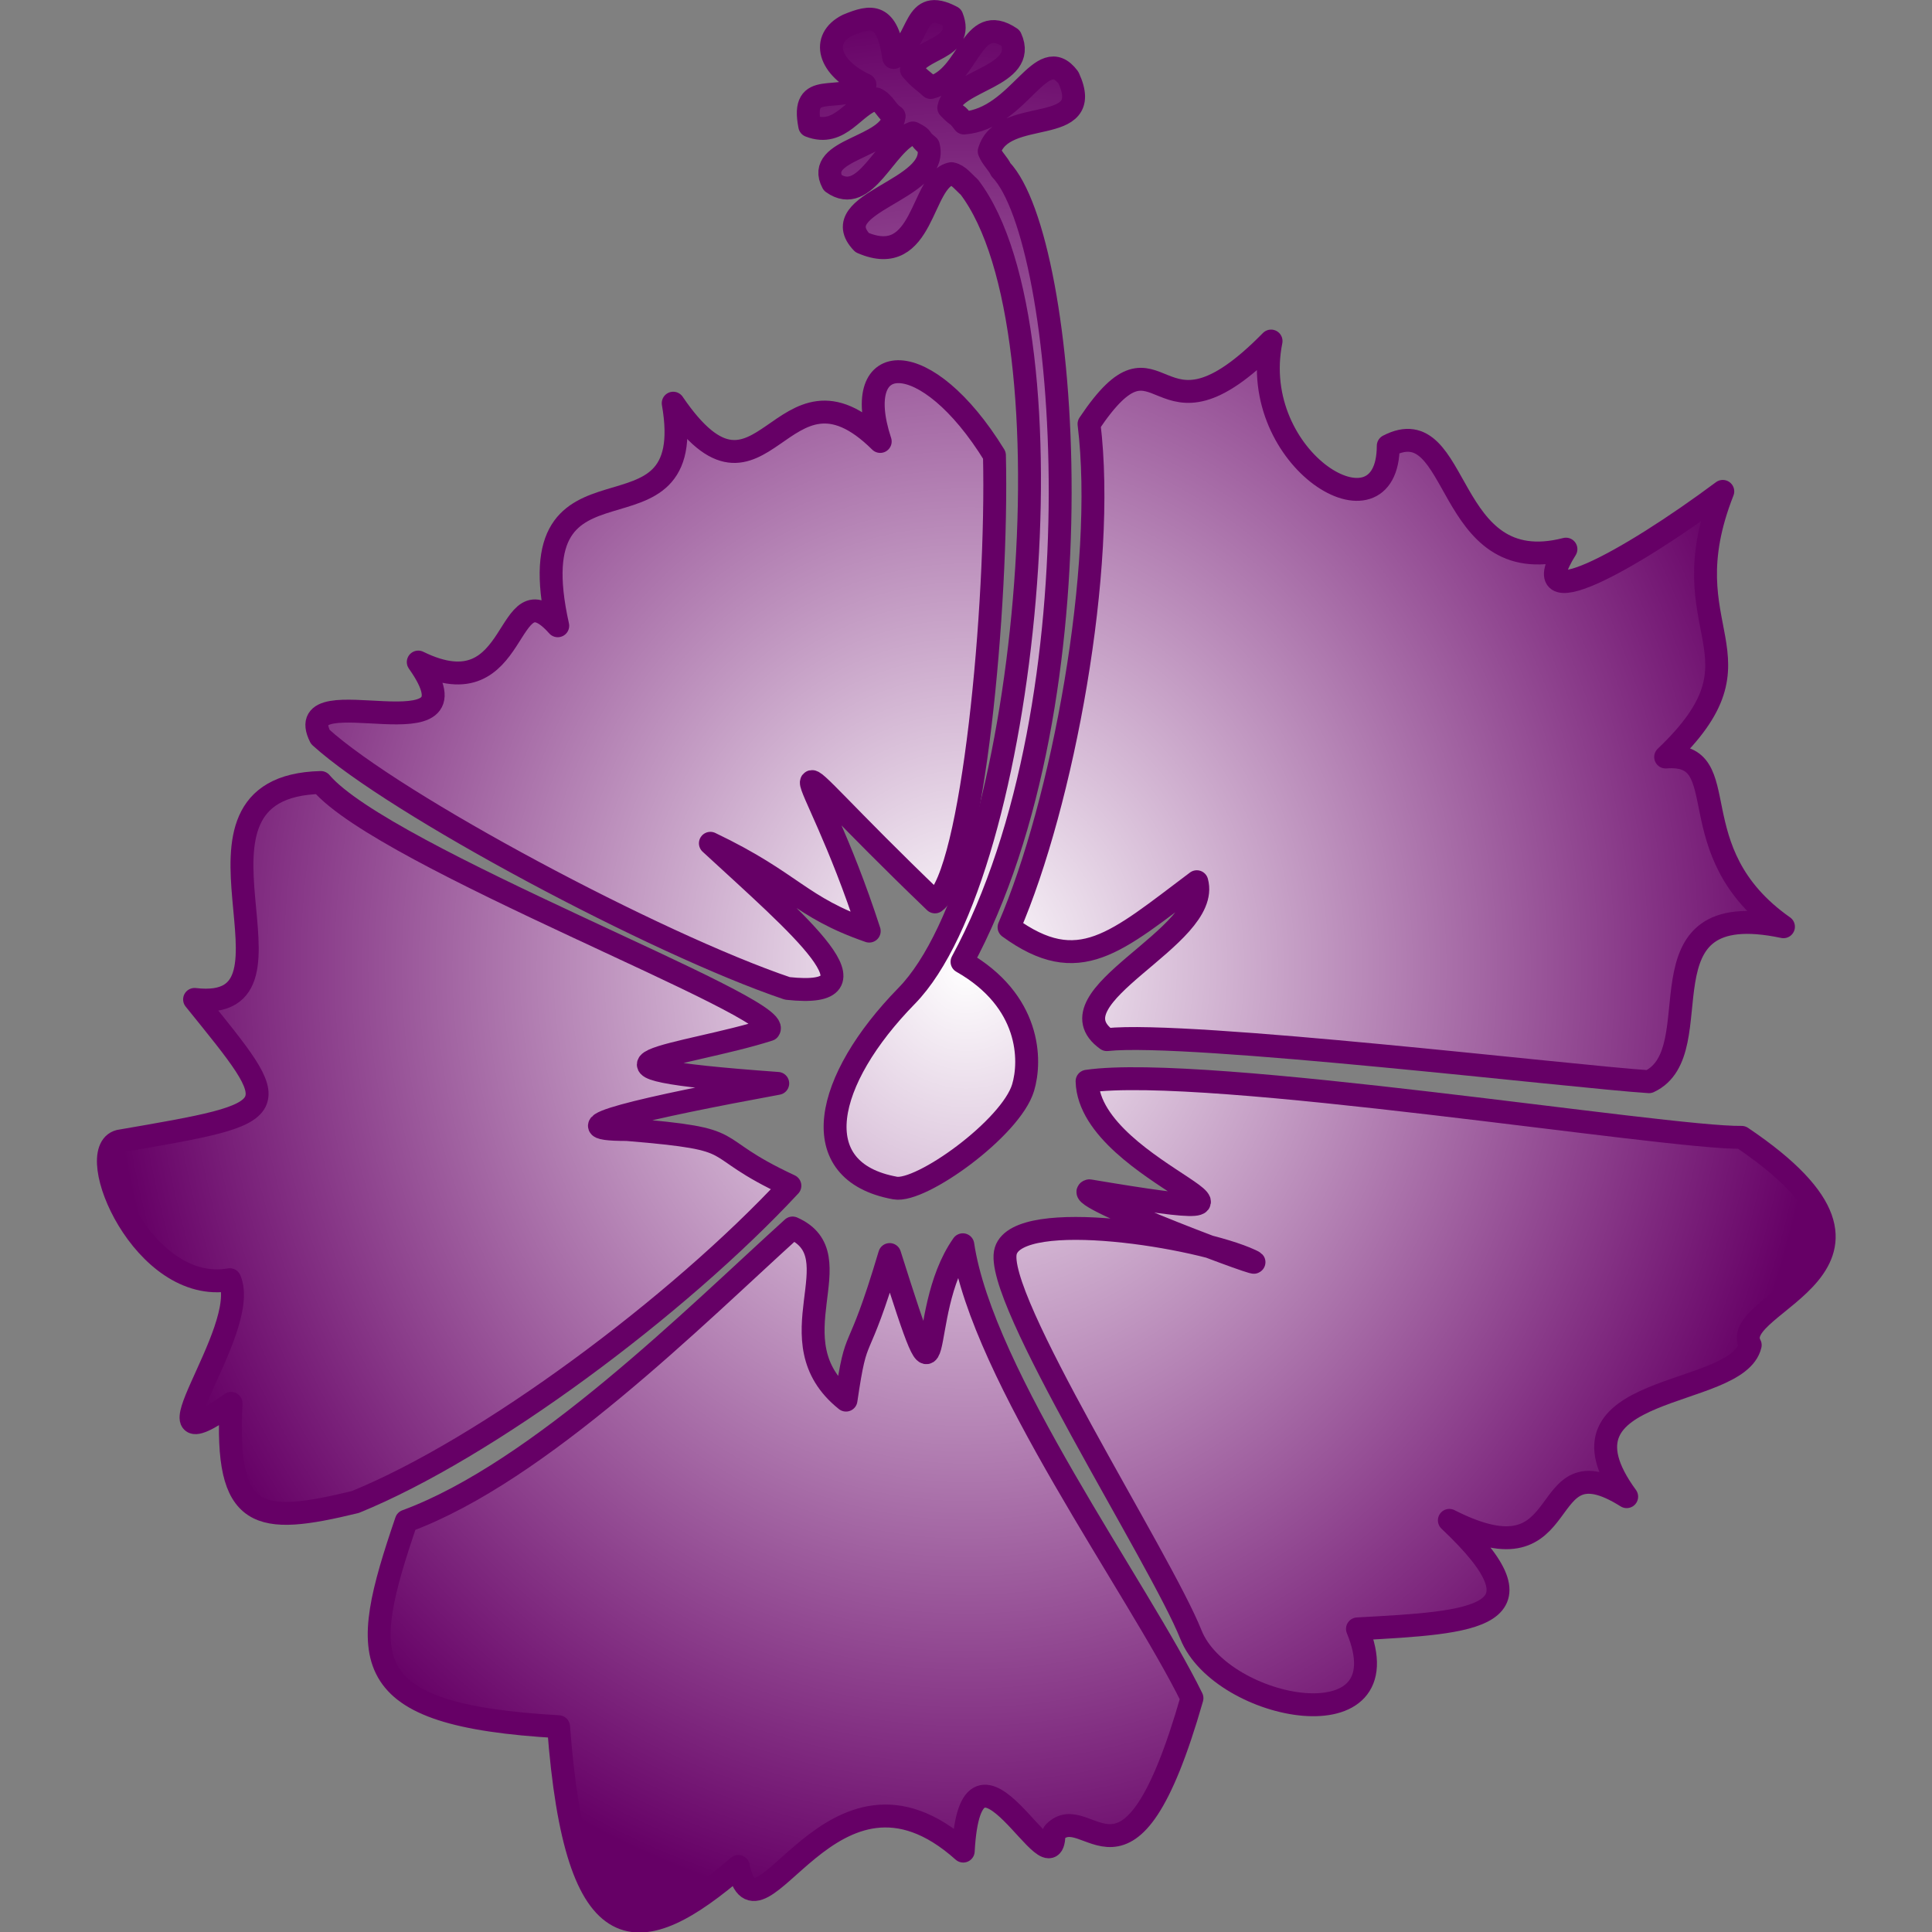 <?xml version="1.0" encoding="UTF-8" standalone="no"?>
<!-- Created with Inkscape (http://www.inkscape.org/) -->

<svg
   xmlns:dc="http://purl.org/dc/elements/1.1/"
   xmlns:cc="http://creativecommons.org/ns#"
   xmlns:rdf="http://www.w3.org/1999/02/22-rdf-syntax-ns#"
   xmlns:svg="http://www.w3.org/2000/svg"
   xmlns="http://www.w3.org/2000/svg"
   xmlns:xlink="http://www.w3.org/1999/xlink"
   xmlns:sodipodi="http://sodipodi.sourceforge.net/DTD/sodipodi-0.dtd"
   xmlns:inkscape="http://www.inkscape.org/namespaces/inkscape"
   width="1000"
   height="1000"
   viewBox="0 0 1000 1000"
   version="1.1"
   id="svg1687"
   inkscape:version="0.92.3 (2405546, 2018-03-11)"
   sodipodi:docname="CTH-Hibiscus2-MultiPurple-Dark.svg">
  <rect x="0" y="0" width="1000" height="1000" fill="#808080" stroke="none"/>
  <defs
     id="defs1681">
    <radialGradient
       inkscape:collect="always"
       xlink:href="#linearGradient5397"
       id="radialGradient36665"
       gradientUnits="userSpaceOnUse"
       gradientTransform="matrix(1,0,0,1.113,0,-56.664)"
       cx="397.313"
       cy="502.669"
       fx="397.313"
       fy="502.669"
       r="337.669" />
    <linearGradient
       inkscape:collect="always"
       id="linearGradient5397">
      <stop
         style="stop-color:#ffffff;stop-opacity:1;"
         offset="0"
         id="stop5399" />
      <stop
         style="stop-color:#660066;stop-opacity:1;"
         offset="1"
         id="stop5401" />
    </linearGradient>
    <radialGradient
       inkscape:collect="always"
       xlink:href="#linearGradient5397"
       id="radialGradient36653"
       gradientUnits="userSpaceOnUse"
       gradientTransform="matrix(1,0,0,1.113,0,-56.664)"
       cx="397.313"
       cy="502.669"
       fx="397.313"
       fy="502.669"
       r="337.669" />
    <radialGradient
       inkscape:collect="always"
       xlink:href="#linearGradient5397"
       id="radialGradient36655"
       gradientUnits="userSpaceOnUse"
       gradientTransform="matrix(1,0,0,1.113,0,-56.664)"
       cx="397.313"
       cy="502.669"
       fx="397.313"
       fy="502.669"
       r="337.669" />
    <radialGradient
       inkscape:collect="always"
       xlink:href="#linearGradient5397"
       id="radialGradient36657"
       gradientUnits="userSpaceOnUse"
       gradientTransform="matrix(1,0,0,1.113,0,-56.664)"
       cx="397.313"
       cy="502.669"
       fx="397.313"
       fy="502.669"
       r="337.669" />
    <radialGradient
       inkscape:collect="always"
       xlink:href="#linearGradient5397"
       id="radialGradient36659"
       gradientUnits="userSpaceOnUse"
       gradientTransform="matrix(1,0,0,1.113,0,-56.664)"
       cx="397.313"
       cy="502.669"
       fx="397.313"
       fy="502.669"
       r="337.669" />
    <radialGradient
       inkscape:collect="always"
       xlink:href="#linearGradient5397"
       id="radialGradient36661"
       gradientUnits="userSpaceOnUse"
       gradientTransform="matrix(1,0,0,1.113,0,-56.664)"
       cx="397.313"
       cy="502.669"
       fx="397.313"
       fy="502.669"
       r="337.669" />
    <radialGradient
       inkscape:collect="always"
       xlink:href="#linearGradient5397"
       id="radialGradient36663"
       gradientUnits="userSpaceOnUse"
       gradientTransform="matrix(1,0,0,1.113,0,-56.664)"
       cx="397.313"
       cy="502.669"
       fx="397.313"
       fy="502.669"
       r="337.669" />
  </defs>
  <g
     inkscape:label="Layer 1"
     inkscape:groupmode="layer"
     id="layer1"
     transform="translate(0,-32.417)">
    <g
       style="fill:url(#radialGradient36665);fill-opacity:1"
       id="g5355-4-3-2-5-3-7-0"
       transform="matrix(1.317,-1.0672198e-7,0,1.317,-23.114,-129.452)">
      <path
         style="fill:url(#radialGradient36653);fill-opacity:1;fill-rule:nonzero;stroke:#660066;stroke-width:9;stroke-linejoin:round;stroke-miterlimit:4.2;stroke-dasharray:none;stroke-opacity:1"
         d="m 296.739,454.333 c 35.328,32.584 69.593,61.321 30.261,57.029 -51.414,-17.383 -154.189,-72.16 -183.551,-98.83 -12.595,-25.036 65.957,9.364 38.483,-29.428 40.838,20.094 33.528,-38.148 54.82,-14.262 -17.14,-76.802 56.221,-25.454 45.377,-87.479 35.432,52.06 42.155,-23.755 81.359,15.041 -12.082,-36.674 18.016,-38.215 44.89,5.44 1.427,59.206 -8.593,164.623 -23.378,175.518 -71.916,-69.068 -49.019,-60.14 -25.83,11.482 -27.567,-9.555 -29.763,-18.91 -62.43,-34.511 z"
         id="path2985-51-5-4-5-6-1-6-9"
         inkscape:connector-curvature="0"
         sodipodi:nodetypes="ccccccccccc" />
      <path
         style="fill:url(#radialGradient36655);fill-opacity:1;fill-rule:nonzero;stroke:#660066;stroke-width:9;stroke-linejoin:round;stroke-miterlimit:4.2;stroke-dasharray:none;stroke-opacity:1"
         d="m 323.213,548.696 c -51.666,9.5 -89.628,18.139 -59.26,18.122 48.651,4.021 28.775,5.657 64.036,22.091 -44.096,47.444 -119.356,103.396 -170.84,124.319 -38.17,9.256 -51.201,7.471 -48.776,-38.768 -39.119,27.852 8.021,-28.425 -0.511,-48.614 -33.933,6.035 -57.895,-50.708 -43.413,-54.443 67.052,-11.551 65.559,-11.123 29.573,-55.711 49.935,5.916 -14.989,-83.682 49.616,-85.249 25.021,29.534 182.812,88.459 176.11,97.144 -32.843,10.548 -89.529,14.399 3.464,21.11 z"
         id="path2985-5-5-3-0-3-5-4-9-9"
         inkscape:connector-curvature="0"
         sodipodi:nodetypes="ccccccccccc" />
      <path
         style="fill:url(#radialGradient36657);fill-opacity:1;fill-rule:nonzero;stroke:#660066;stroke-width:9;stroke-linejoin:round;stroke-miterlimit:4.2;stroke-dasharray:none;stroke-opacity:1"
         d="m 350.042,673.172 c 4.464,-30.373 3.905,-12.639 17.159,-57.211 23.428,73.96 9.267,23.741 28.749,-3.848 7.606,51.281 68.895,135.06 90.063,178.19 -25.098,87.725 -40.89,38.666 -54.243,52.844 0.271,25.769 -32.583,-49.115 -35.652,7.266 -52.006,-46.539 -80.846,42.695 -88.374,6.031 -38.674,33.273 -63.813,36.763 -70.664,-54.915 -80.462,-4.566 -78.5,-26.12 -59.856,-80.831 52.573,-19.369 113.895,-80.855 151.818,-115.17 24.996,11.032 -8.255,44.207 20.999,67.643 z"
         id="path2985-1-8-7-3-5-9-8-3-4"
         inkscape:connector-curvature="0"
         sodipodi:nodetypes="ccccccccccc" />
      <path
         style="fill:url(#radialGradient36659);fill-opacity:1;fill-rule:nonzero;stroke:#660066;stroke-width:9;stroke-linejoin:round;stroke-miterlimit:4.2;stroke-dasharray:none;stroke-opacity:1"
         d="m 445.692,590.905 c 97.411,16.329 0.031,-6.033 -0.908,-43.058 46.539,-6.731 228.08,22.538 257.253,22.053 75.675,50.978 -5.987,64.566 3.372,81.647 -5.028,21.465 -81.623,14.335 -48.554,59.568 -37.226,-23.427 -18.454,35.421 -69.69,9.318 40.884,38.537 10.31,40.122 -36.113,42.645 19.019,46.023 -53.464,32.334 -65.454,2.252 -11.991,-30.081 -78.309,-133.38 -72.751,-150.885 5.402,-17.017 76.053,-5.613 96.263,3.827 12.651,5.909 -71.872,-25.559 -63.416,-27.367 z"
         id="path2985-2-86-0-5-7-9-4-5-5"
         inkscape:connector-curvature="0"
         sodipodi:nodetypes="ccccccczcsc" />
      <path
         style="fill:url(#radialGradient36661);fill-opacity:1;fill-rule:nonzero;stroke:#660066;stroke-width:9;stroke-linejoin:round;stroke-miterlimit:4.2;stroke-dasharray:none;stroke-opacity:1"
         d="m 487.914,469.434 c -32.041,24.048 -46.283,37.896 -73.796,17.889 21.026,-48.626 38.352,-141.396 31.433,-197.794 29.613,-44.234 24.786,15.068 71.543,-32.582 -9.404,46.844 45.962,80.058 46.059,41.189 28.858,-14.993 21.602,53.007 69.833,40.592 -17.61,27.946 24.208,5.168 61.644,-22.698 -21.969,55.677 20.219,63.796 -22.454,104.396 28.374,-2.209 3.804,36.873 46.302,66.701 -59.629,-12.604 -27.141,48.961 -52.842,60.905 -28.879,-1.813 -181.178,-19.978 -213.073,-16.536 -23.6,-16.905 41.315,-40.313 35.35,-62.061 z"
         id="path2985-9-7-6-0-8-6-2-36-1"
         inkscape:connector-curvature="0"
         sodipodi:nodetypes="cccccccccccc" />
      <path
         style="fill:url(#radialGradient36663);fill-opacity:1;fill-rule:nonzero;stroke:#660066;stroke-width:9;stroke-linejoin:round;stroke-miterlimit:4.2;stroke-dasharray:none;stroke-opacity:1"
         d="m 369.335,589.819 c 10.252,1.858 45.506,-23.581 50.298,-39.425 3.243,-10.723 2.999,-34.141 -23.998,-49.481 56.111,-103.457 41.678,-283.731 15.259,-311.344 -0.953,-2.216 -3.487,-4.429 -4.574,-7.193 5.28,-18.116 42.053,-5.205 31.163,-28.928 -10.759,-14.358 -19.137,16.063 -41.071,17.803 -3.449,-4.554 -1.726,-1.544 -5.987,-6.001 1.972,-10.865 31.308,-12.191 24.32,-27.431 -15.701,-10.611 -16.087,15.583 -31.414,19.472 -3.192,-2.963 -4.058,-2.968 -7.586,-7.085 2.887,-8.808 21.035,-7.626 15.911,-20.62 -15.451,-8.138 -12.015,8.957 -22.857,15.925 -2.523,-17.721 -8.788,-16.582 -18.143,-12.695 -10.677,5.36 -7.526,16.702 6.839,23.425 -10.576,7.815 -25.386,-2.391 -21.709,16.122 12.193,4.726 17.272,-8.39 26.047,-10.564 3.266,1.469 4.145,4.933 7.125,6.801 -1.633,12.693 -31.388,12.643 -24.161,26.155 12.981,9.318 20.444,-15.624 31.529,-19.592 4.738,2.388 1.688,1.586 6.089,5.102 4.642,17.512 -41.179,22.15 -26.039,37.98 24.626,10.671 22.933,-24.738 35.128,-27.088 2.794,0.525 4.849,3.436 6.972,5.247 43.217,56.759 22.688,269.582 -24.61,317.906 -32.294,32.996 -40.572,68.976 -4.531,75.509 z"
         id="path3816-0-04-5-4-75-1-8-0"
         inkscape:connector-curvature="0"
         sodipodi:nodetypes="ssccccccccccccccccccccccss" />
    </g>
  </g>
</svg>
